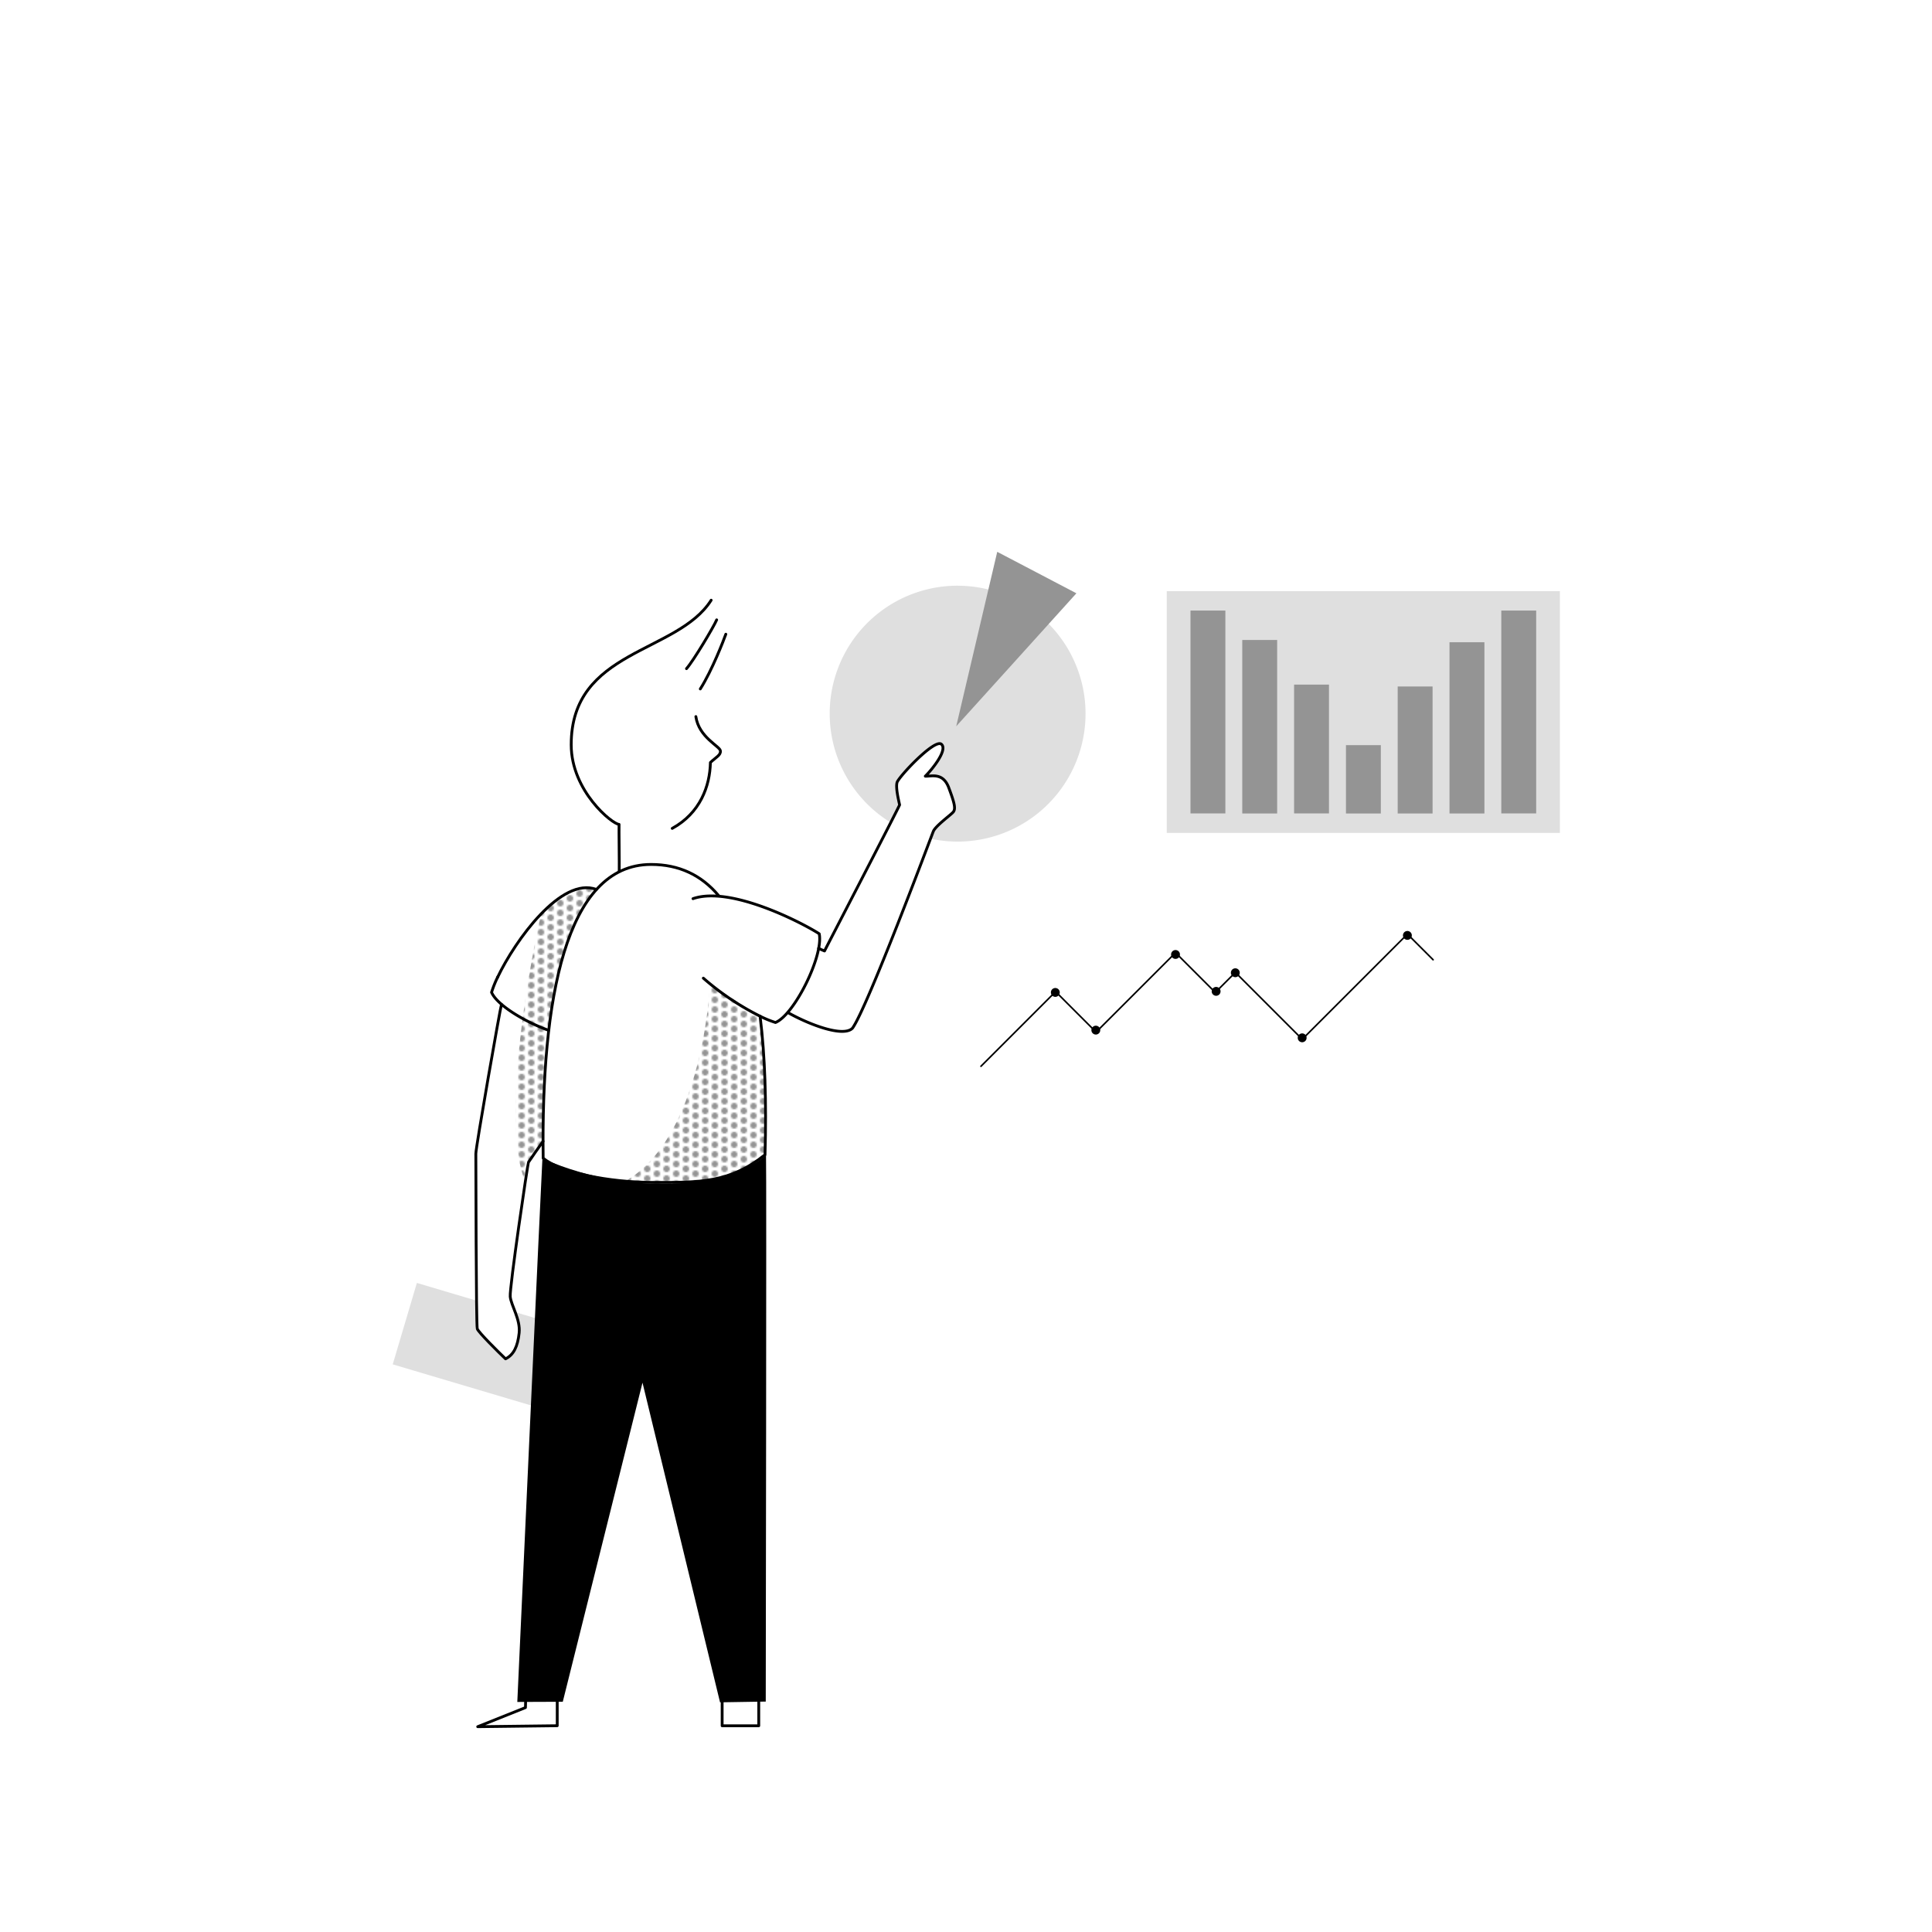 <svg id="Layer_1" data-name="Layer 1" xmlns="http://www.w3.org/2000/svg" xmlns:xlink="http://www.w3.org/1999/xlink" viewBox="0 0 1200 1200"><defs><style>.cls-1,.cls-6,.cls-7{fill:none;}.cls-2{fill:#949494;}.cls-3{fill:url(#New_Pattern);}.cls-4{fill:#dfdfdf;}.cls-5{opacity:0.62;}.cls-6,.cls-7{stroke:#000;stroke-linecap:round;stroke-linejoin:round;}.cls-6{stroke-width:1.75px;}</style><pattern id="New_Pattern" data-name="New Pattern" width="12" height="12" patternUnits="userSpaceOnUse" viewBox="0 0 12 12"><rect class="cls-1" width="12" height="12"/><circle class="cls-2" cx="12" cy="9" r="2"/><circle class="cls-2" cx="6" cy="12" r="2"/><circle class="cls-2" cy="9" r="2"/><circle class="cls-2" cx="12" cy="3" r="2"/><circle class="cls-2" cx="6" cy="6" r="2"/><circle class="cls-2" cy="3" r="2"/><circle class="cls-2" cx="6" r="2"/></pattern></defs><title>Artboard 1</title><path class="cls-3" d="M336.09,567.63C334.5,573.77,308.75,692,326.27,734c.83-5.44,2-12.13,2-12.13l9.06-14,.61-23.19,2.8-45.76,6.48-34.45,3.68-15.73,7.68-17.54,11.25-19.31-6.56-1.12-11.89,3.74Z"/><path class="cls-3" d="M440.83,611c0,8-6.18,101.91-57.5,125.32,47.94,12.38,90.37-14.47,90.37-14.47l1.78-5.27-.66-37.3-1.21-38-2.69-10.65Z"/><path class="cls-4" d="M320,815c1.5,4,2.87,8.46,2.41,12.84-.89,8.45-3.46,13.69-8.47,16.16-4.22-4-16.77-16.42-17.55-18.64-.19-.55-.34-7.44-.46-17.51l-37-11-15,50.58,88.13,26.17,15-50.59Z"/><path class="cls-4" d="M594.84,363.79a79.41,79.41,0,0,0-41.53,147.15l5.35-10.73-1.87-9.38.11-4.43,2.78-4.36,6.3-6.37,6.48-6.26,5.09-4.5,5.39-3.23,2.34.88.4,2.86-.95,3.18-1.87,3.48L581,474.9l-2.49,3.37-3.44,4h3.85l5.16.7,2.75,1.86,2,4,1.72,4.1,1.84,4.65.33,3.37.33,2.6-2.93,2.89L581.62,514l-2.27,3.62-1.1,3.37a79.46,79.46,0,1,0,16.59-157.18Z"/><path class="cls-6" d="M472.16,631.66c3,24.09,3.91,52.66,3,85.6-22,17.53-40.57,17.17-68.95,17.17s-58.42-6.19-68.84-15.09c-1.23-97.59,13.58-182.41,67-182.41,17.33,0,31.22,6.52,42,19.37"/><path class="cls-6" d="M430.43,558.18C454.09,550,499.1,573.66,508.84,580c2.78,13.47-15.36,50.21-27.17,55.1a65.67,65.67,0,0,1-9.41-3.83"/><path class="cls-6" d="M472.26,631.26a165.67,165.67,0,0,1-35.4-23.71"/><path class="cls-6" d="M340.72,639.93c-15.14-5.4-32.13-15.82-35.4-23.58a66.12,66.12,0,0,1,3.79-9.44"/><path class="cls-6" d="M309.11,606.91c10.87-22.75,39.48-62.63,61.28-54.46"/><path class="cls-6" d="M337.31,708.87c-1.19,1.64-8.55,12.1-9.06,13s-11.83,78-11.34,83.45,6.43,14.15,5.54,22.6S319,841.56,314,844c-4.22-4-16.77-16.42-17.55-18.64s-.84-104.87-.9-108.76,15.15-90.56,15.93-92.76"/><path class="cls-6" d="M384.62,541.23c.1-4.32-.22-26.45-.11-29.19-4.11-.11-29.68-20.65-29.72-49.42-.08-59.34,65.83-56.51,86.93-89.83"/><path class="cls-6" d="M445.13,385c-1.65,4-14.18,25.11-18.74,30.32"/><path class="cls-6" d="M450.82,393.91c-1.25,3.52-8.48,22.39-15.85,34"/><path class="cls-6" d="M417.53,514.53c17.37-9.53,23.41-26.23,23.72-40.94,3.63-3.4,6.49-4.57,6.21-7.23-.31-2.9-13.39-8.33-15.25-21.28"/><path class="cls-6" d="M508.46,589a39.34,39.34,0,0,0,3.67,1.66c1.18-2.46,45.64-88.06,46.63-90.75-.71-3.29-2.48-10.58-1.6-13.89s23.37-27.41,27.56-23.78-6.31,16.3-10,19.86c3.93.15,11-2.44,14.58,7.17.16.45.32.88.48,1.3,3.2,8.64,3.91,12,2.18,13.92s-10.91,8.55-12.26,11.89S538.7,626,529.47,638.65c-5.8,5.84-27.21-2.49-39.58-9.44"/><path class="cls-6" d="M346.11,1055.88v16l-49.4.6,29.66-11.86.12-4.6"/><path class="cls-6" d="M448.54,1055h22.74v16.92H448.54Z"/><path class="cls-2" d="M593.93,451.1l12.73-54.17,12.74-54.18L644,355.63l24.57,12.88-37.3,41.3Z"/><path class="cls-4" d="M724.7,367.17H968.88V517.33H724.7Z"/><path class="cls-2" d="M739.43,379.23H761.1v126H739.43Z"/><path class="cls-2" d="M771.6,397.5h21.67V505.27H771.6Z"/><path class="cls-2" d="M803.78,425.22h21.67v80H803.78Z"/><path class="cls-2" d="M836,462.83h21.66v42.44H836Z"/><path class="cls-2" d="M868.13,426.4H889.8v78.87H868.13Z"/><path class="cls-2" d="M900.31,398.91H922V505.27H900.31Z"/><path class="cls-2" d="M932.49,379.23h21.66v126H932.49Z"/><path class="cls-7" d="M609.3,662.28l45.9-45.91"/><path class="cls-7" d="M681.08,640.78l49.27-49.26"/><path class="cls-7" d="M756,615.27l10.71-10.71"/><path class="cls-7" d="M808.57,645.79l64-64"/><path class="cls-7" d="M655.35,615.61l24.59,24.6"/><path class="cls-7" d="M730.42,592l24.38,24.38"/><path class="cls-7" d="M767.34,604l41.27,41.27"/><path class="cls-7" d="M874.2,580.21l15.92,15.91"/><path d="M652.73,616.42a2.75,2.75,0,1,1,2.75,2.75A2.75,2.75,0,0,1,652.73,616.42Z"/><path d="M677.89,639.83a2.75,2.75,0,1,1,2.75,2.75A2.75,2.75,0,0,1,677.89,639.83Z"/><path d="M727.39,592.84a2.75,2.75,0,1,1,2.74,2.75A2.75,2.75,0,0,1,727.39,592.84Z"/><path d="M752.61,615.75a2.75,2.75,0,1,1,2.75,2.75A2.75,2.75,0,0,1,752.61,615.75Z"/><path d="M764.53,604.19a2.75,2.75,0,1,1,2.75,2.75A2.75,2.75,0,0,1,764.53,604.19Z"/><path d="M806.05,644.61a2.75,2.75,0,1,1,2.75,2.75A2.75,2.75,0,0,1,806.05,644.61Z"/><path d="M871.41,581a2.75,2.75,0,1,1,2.75,2.75A2.75,2.75,0,0,1,871.41,581Z"/><g id="Pants"><path d="M321.31,1057.11c.17-3.63,15.35-336,15.59-337.49,61.78,26.75,120.83,14.71,138.89-2.12.37,8.46-.17,339.38-.17,339.38l-28.39.46L399.07,858.8,349.55,1057S324.62,1057.09,321.31,1057.11Z"/></g></svg>